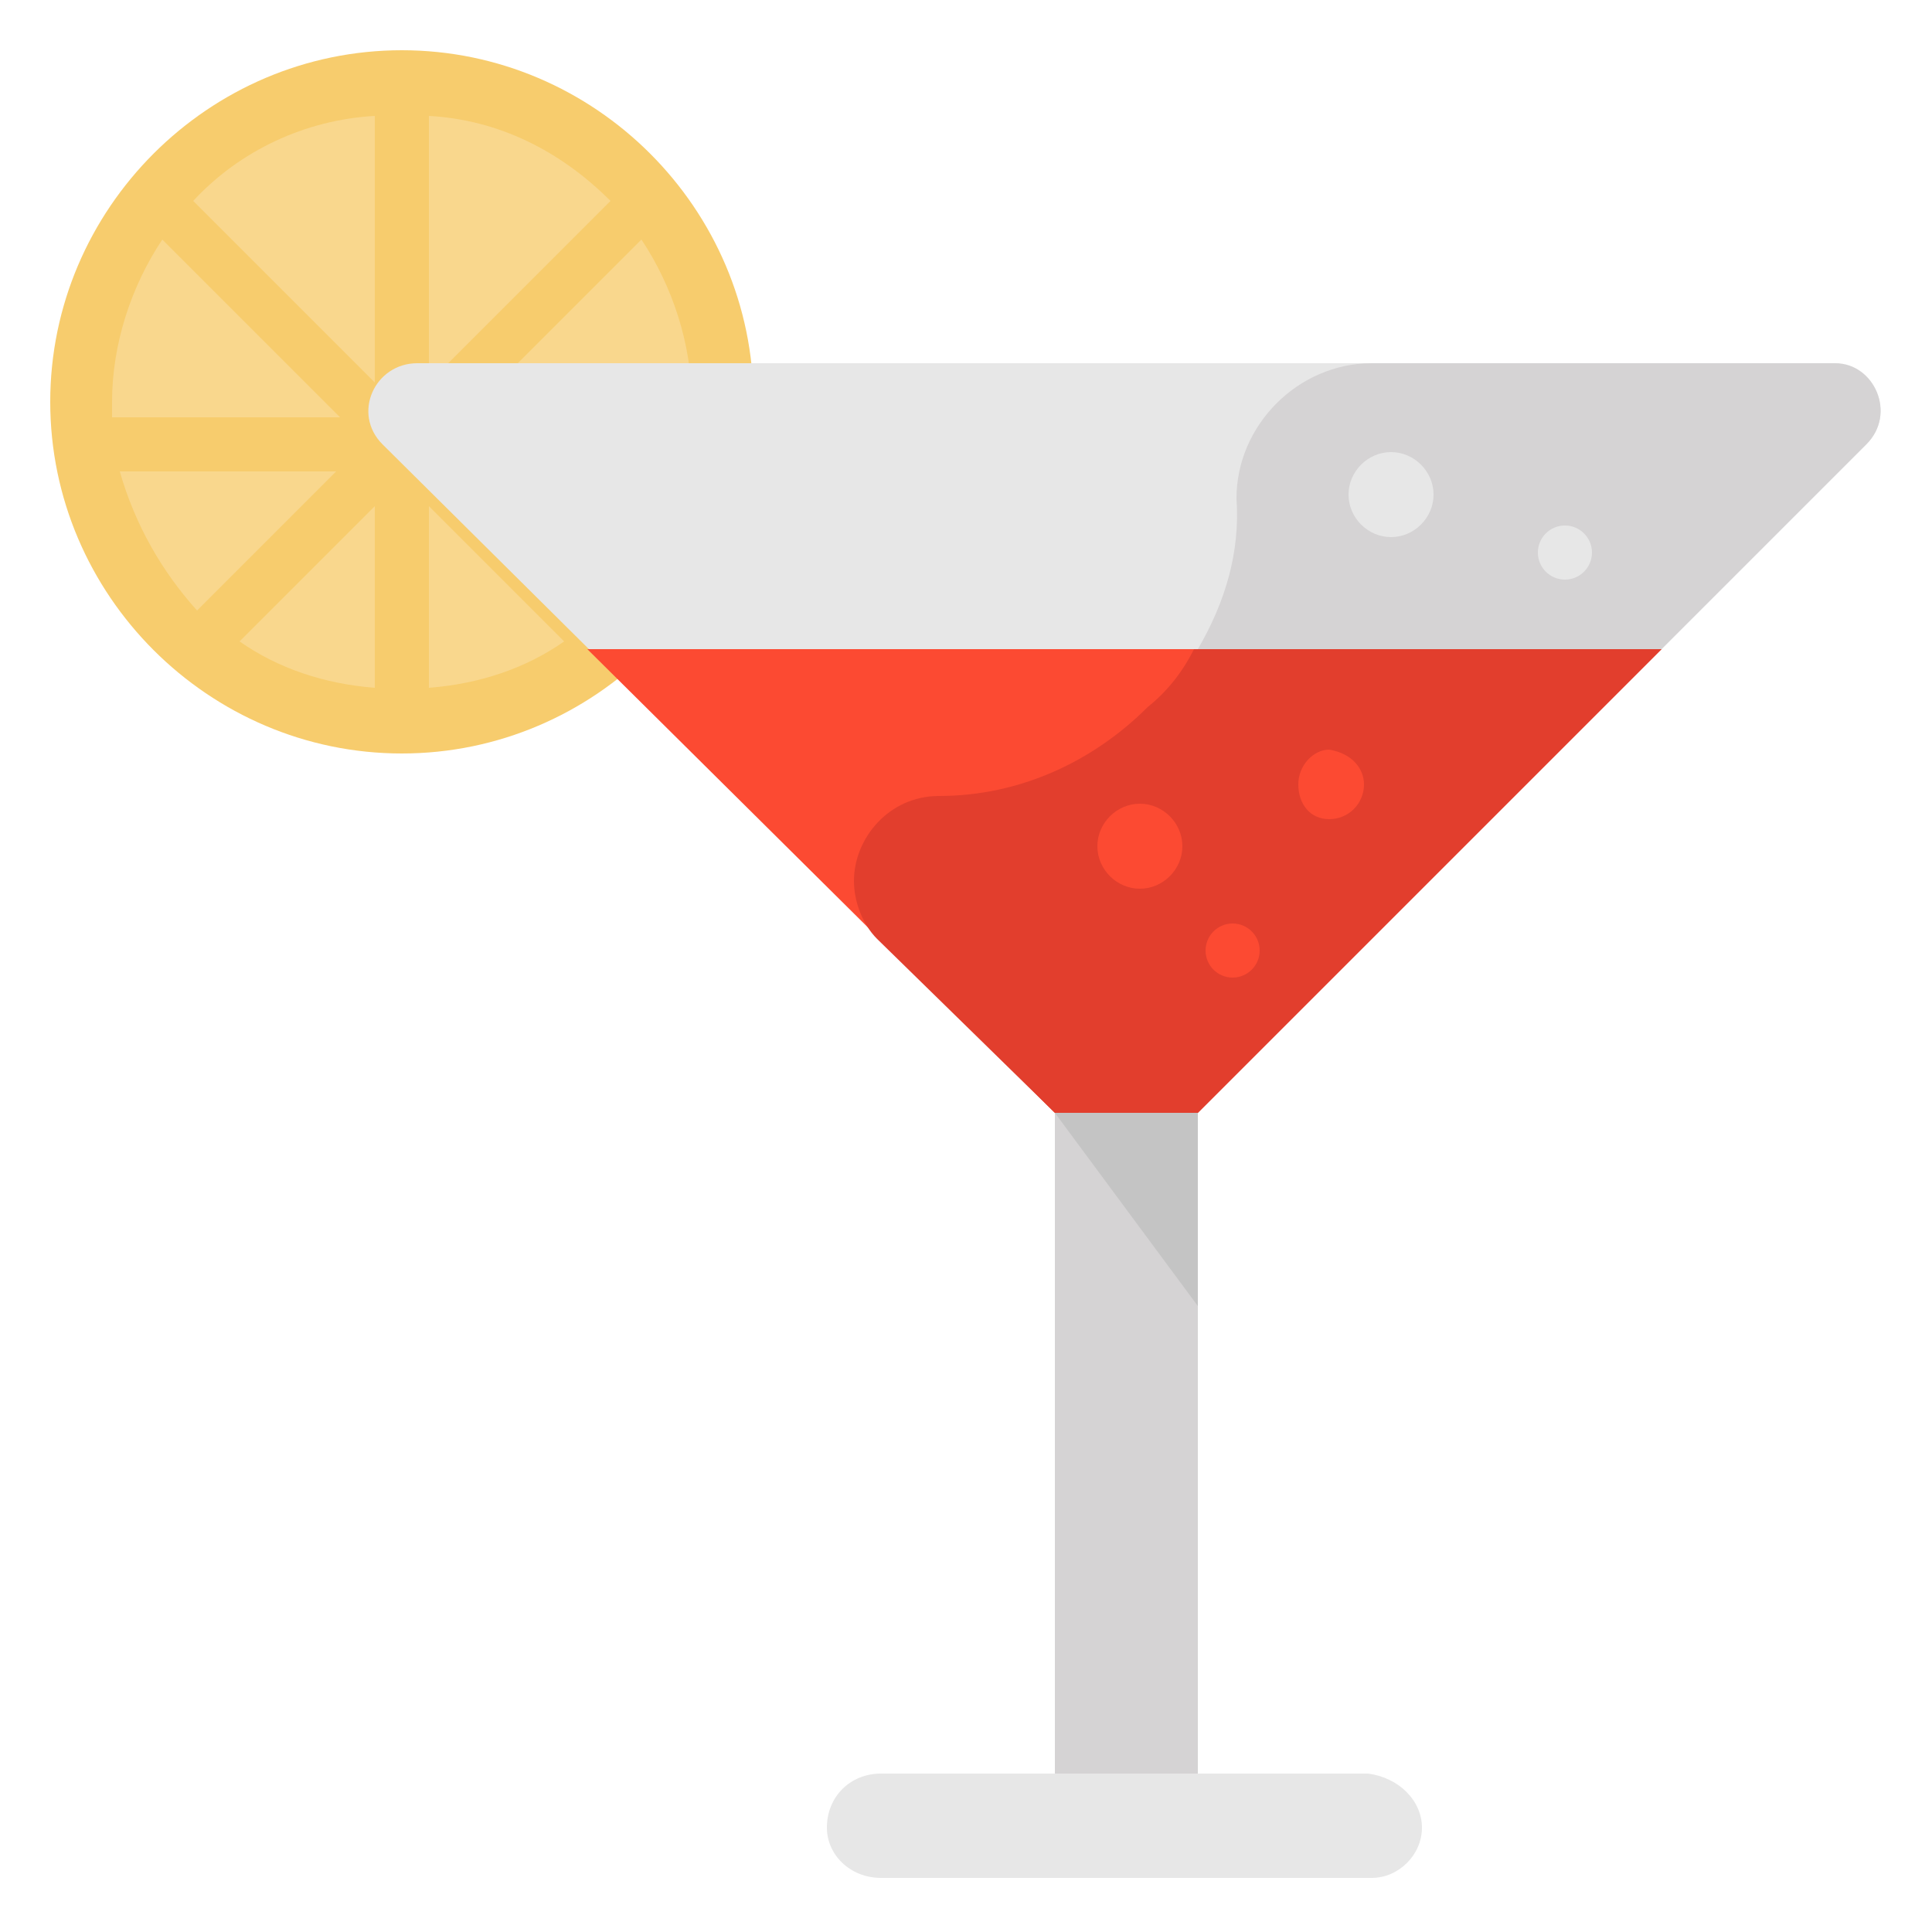 <svg id="Layer_1" enable-background="new 0 0 50 50" height="512" viewBox="0 0 50 50" width="512" xmlns="http://www.w3.org/2000/svg"><g><g><path d="m27.3 21.1h3.7v26.5h-3.7z" fill="#d5d3d4"/></g><g><path d="m31 22.8v11l-3.7-5v-.1l1.4-5.9z" fill="#c4c4c4"/></g><g><g><path d="m19.5 10.4c0 5-4.1 9.1-9.1 9.1s-9.1-4.1-9.1-9.1 4.1-9.1 9.1-9.1 9.1 4.1 9.1 9.1z" fill="#f7cc6d"/></g><g><path d="m6.2 16.6 3.5-3.5v4.7c-1.3-.1-2.5-.5-3.5-1.2z" fill="#f9d78d"/></g><g><path d="m3.1 12.2h5.6l-3.6 3.6c-.9-1-1.6-2.2-2-3.6z" fill="#f9d78d"/></g><g><path d="m4.2 6.2 4.6 4.6h-5.9c0-.1 0-.3 0-.4 0-1.5.5-3 1.3-4.2z" fill="#f9d78d"/></g><g><path d="m9.7 3v6.9l-4.7-4.7c1.2-1.3 2.9-2.1 4.7-2.2z" fill="#f9d78d"/></g><g><path d="m15.8 5.2-4.7 4.7v-6.9c1.8.1 3.4.9 4.7 2.2z" fill="#f9d78d"/></g><g><path d="m11.1 13.1 3.5 3.5c-1 .7-2.2 1.1-3.5 1.2z" fill="#f9d78d"/></g><g><path d="m12 12.2h5.6c-.3 1.4-1 2.6-2 3.6z" fill="#f9d78d"/></g><g><path d="m17.9 10.4v.4h-5.9l4.6-4.6c.8 1.2 1.3 2.7 1.3 4.2z" fill="#f9d78d"/></g><g><g><path d="m48.3 11.5-5.3 5.3-12 12h-3.7l-4.5-4.5-12.9-12.8c-.8-.8-.2-2.1.9-2.1h36.6c1.1 0 1.7 1.3.9 2.1z" fill="#e7e7e7"/></g><g><path d="m48.3 11.5-5.3 5.3-12 12h-3.7l-4.5-4.5c-.4-.4-.6-1-.6-1.5 0-1.1.9-2.2 2.2-2.2 2.1 0 4-.8 5.4-2.3.5-.5.9-1 1.2-1.5.7-1.2 1.1-2.5 1-3.9 0-1.9 1.6-3.5 3.5-3.5h12c1 0 1.6 1.3.8 2.1z" fill="#d5d3d4"/></g><g><path d="m31 28.8 12-12h-27.8l12.1 12z" fill="#fc4a32"/></g><g><path d="m27.3 28.8h3.7l12-12h-12.1c-.3.6-.7 1.1-1.2 1.5-1.4 1.4-3.3 2.3-5.4 2.3-1.3 0-2.2 1.1-2.2 2.2 0 .5.2 1.1.6 1.5z" fill="#e23e2d"/></g></g></g><g><path d="m36.8 47.3c0 .7-.6 1.3-1.3 1.3h-12.7c-.8 0-1.4-.6-1.4-1.3 0-.8.6-1.4 1.4-1.4h12.6c.8.1 1.4.7 1.4 1.4z" fill="#e7e7e7"/></g><g fill="#e7e7e7"><path d="m37.1 12.8c0 .6-.5 1.1-1.1 1.1s-1.1-.5-1.1-1.1.5-1.1 1.1-1.1 1.1.5 1.1 1.1z"/><circle cx="40.5" cy="14.3" r=".7"/></g><g fill="#fc4a32"><circle cx="31.9" cy="24.6" r=".7"/><path d="m30.6 21.9c0 .6-.5 1.1-1.1 1.1s-1.1-.5-1.1-1.1.5-1.1 1.1-1.1 1.1.5 1.1 1.1z"/><path d="m35.3 20.3c0 .5-.4.9-.9.9s-.8-.4-.8-.9.4-.9.8-.9c.6.1.9.5.9.9z"/></g></g></svg>